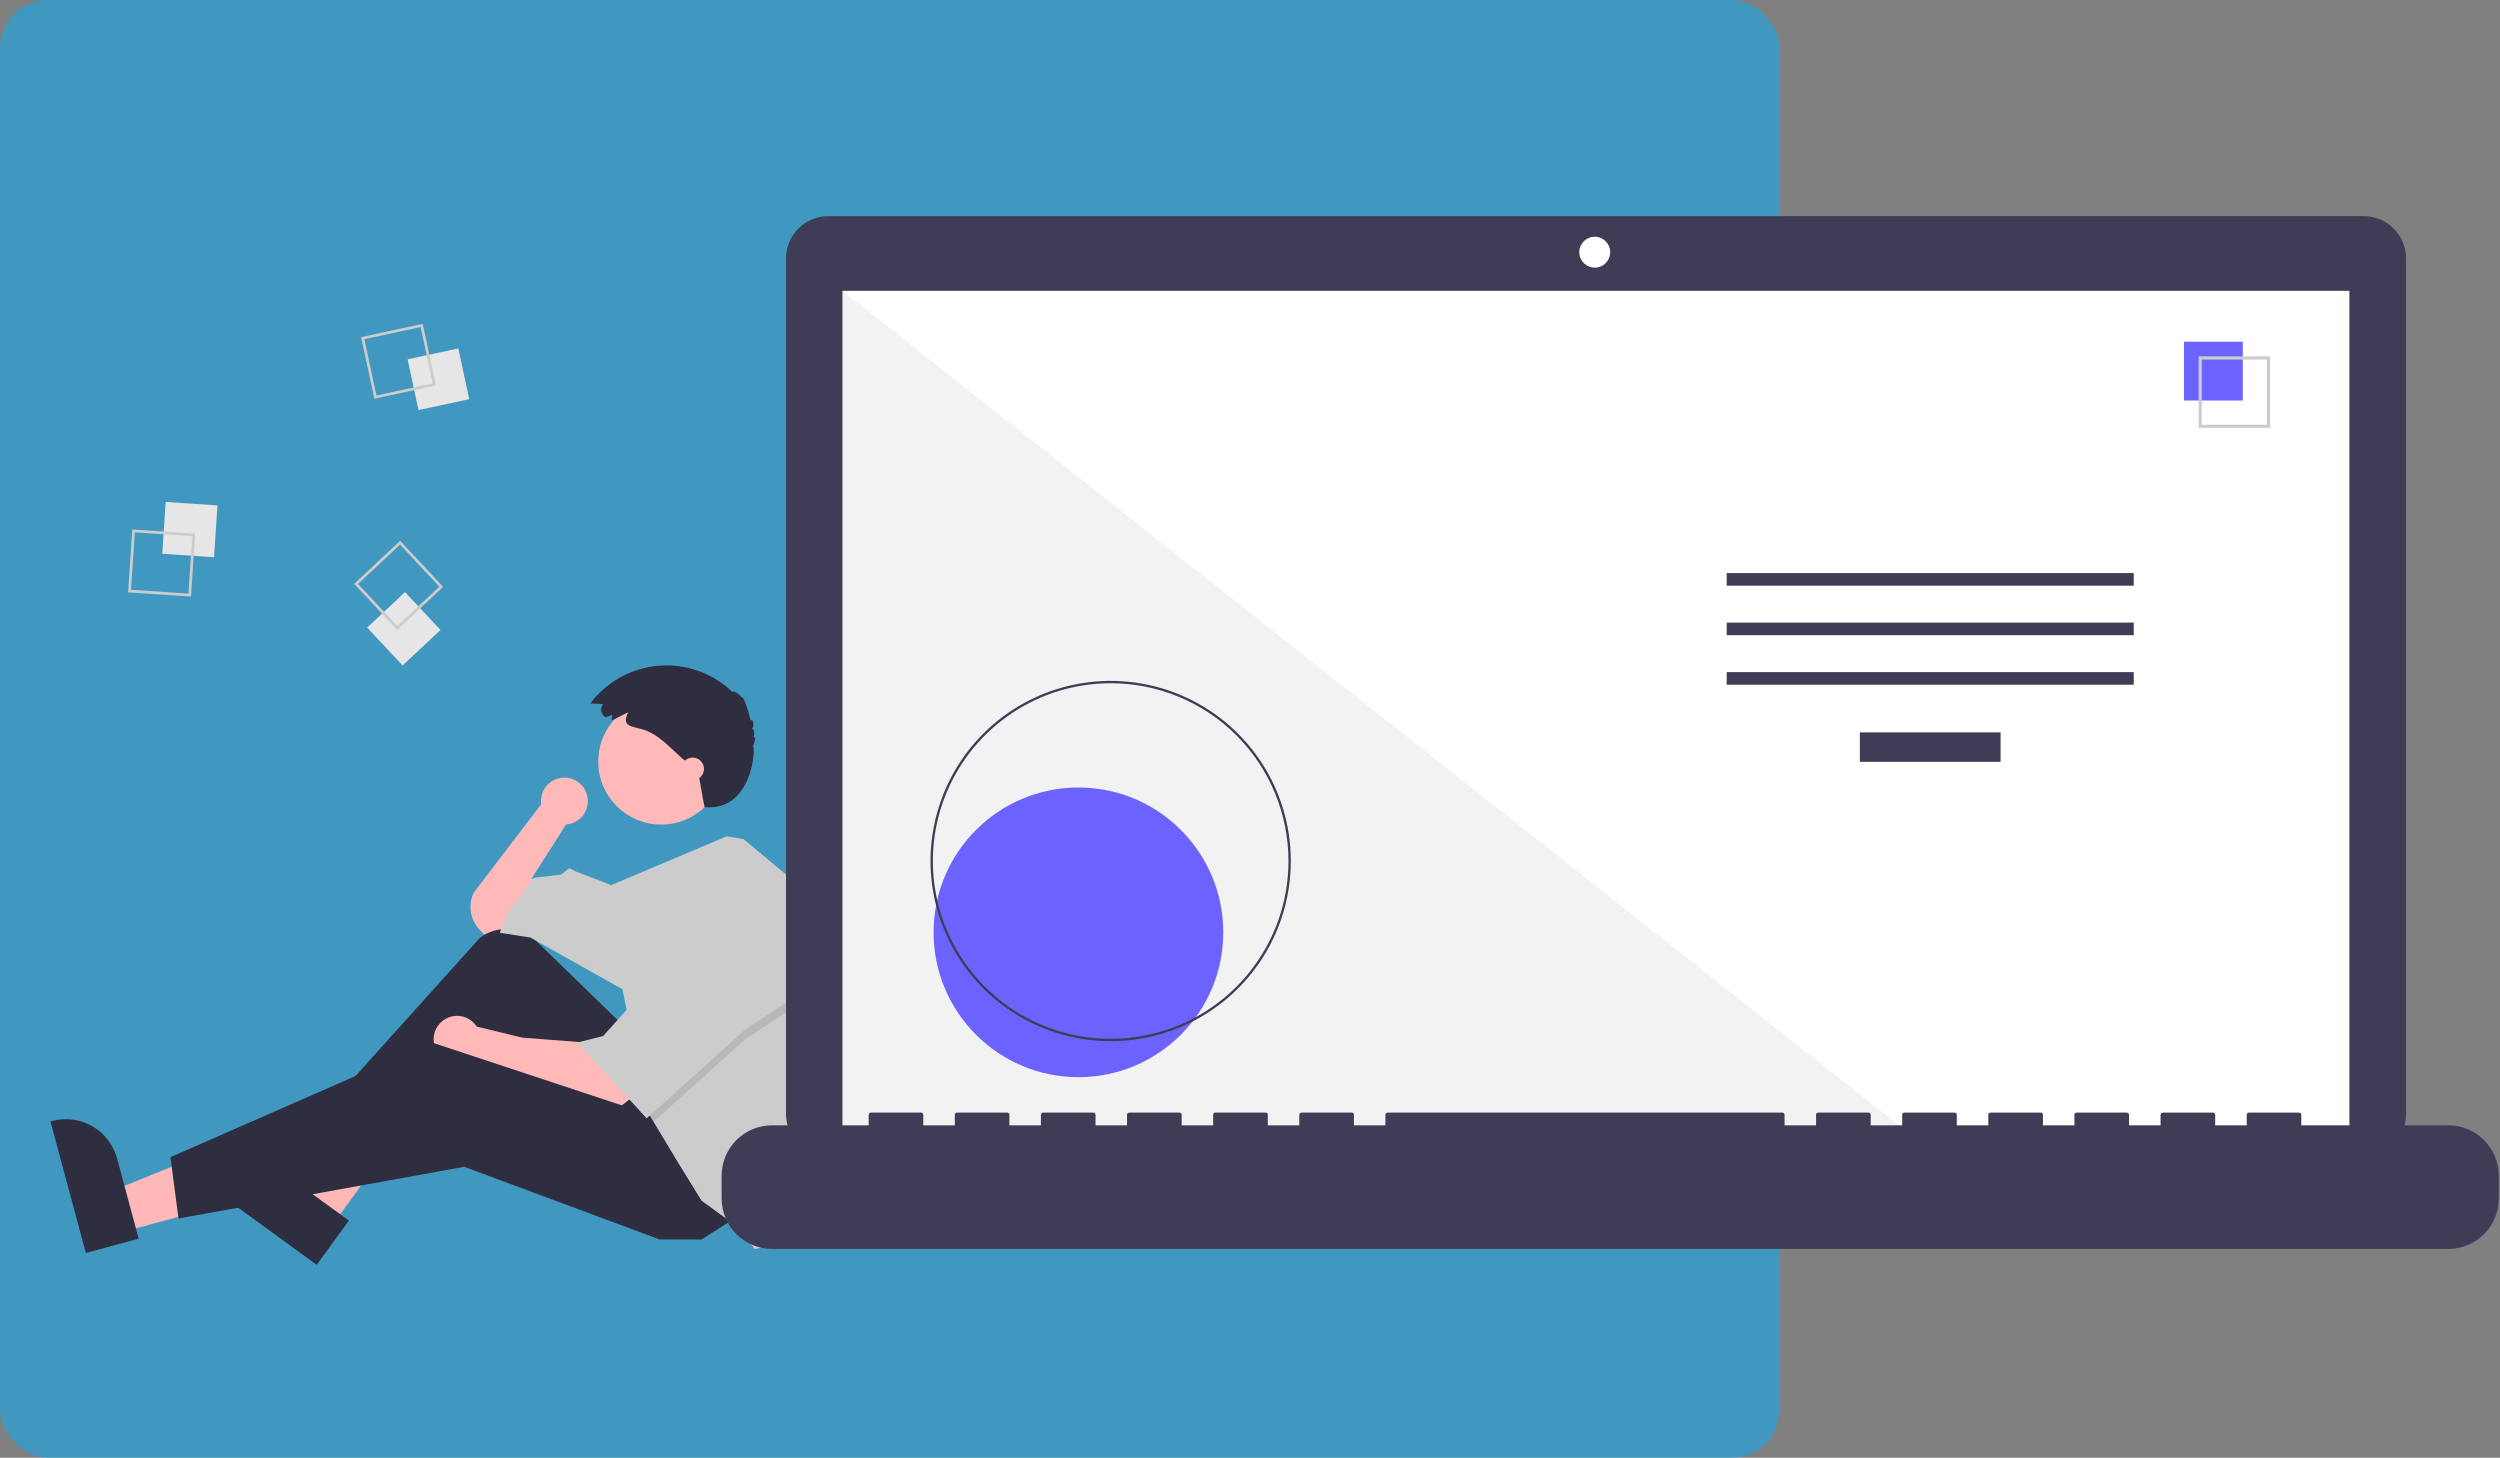 <svg width="1041" height="607" viewBox="0 0 1041 607" fill="none" xmlns="http://www.w3.org/2000/svg">
<rect x="0" y="0" width="1041" height="607" fill="#808080" stroke="none"/>
<rect width="741" height="607" rx="20" fill="#00B0FF" fill-opacity="0.5"/>
<g clip-path="url(#clip0_122_11)">
<path d="M244.77 333.614C244.779 332.274 244.512 330.946 243.986 329.714C243.459 328.481 242.683 327.371 241.708 326.451C240.733 325.532 239.578 324.824 238.317 324.37C237.056 323.917 235.714 323.729 234.377 323.817C233.04 323.905 231.735 324.269 230.544 324.884C229.353 325.499 228.302 326.353 227.456 327.393C226.61 328.432 225.988 329.635 225.628 330.926C225.267 332.217 225.177 333.569 225.363 334.896L197.348 371.582C196.153 373.973 195.689 376.663 196.016 379.316C196.343 381.969 197.445 384.467 199.184 386.497L201.382 389.06L211.465 387.043L222.893 376.96L221.548 365.532L235.665 343.349L235.647 343.333C238.118 343.176 240.436 342.084 242.131 340.278C243.825 338.473 244.769 336.09 244.77 333.614Z" fill="#FFB9B9"/>
<path d="M51.041 512.968L46.468 495.984L109.8 470.265L116.549 495.331L51.041 512.968Z" fill="#FFB8B8"/>
<path d="M35.744 521.732L21 466.97L21.693 466.783C27.346 465.261 33.372 466.047 38.445 468.968C43.519 471.889 47.224 476.706 48.747 482.358L48.747 482.36L57.752 515.807L35.744 521.732Z" fill="#2F2E41"/>
<path d="M138.278 510.254L124.054 499.91L157.185 440.121L178.179 455.388L138.278 510.254Z" fill="#FFB8B8"/>
<path d="M131.879 526.681L86.013 493.326L86.435 492.746C89.878 488.011 95.061 484.838 100.843 483.925C106.626 483.012 112.535 484.433 117.269 487.875L117.271 487.876L145.284 508.249L131.879 526.681Z" fill="#2F2E41"/>
<path d="M259.192 426.704L223.397 391.932C220.273 388.897 216.159 387.092 211.81 386.849C207.462 386.606 203.172 387.942 199.729 390.61L132.143 465.693L138.193 475.104L202.726 431.41L246.42 488.548L288.098 467.71L259.192 426.704Z" fill="#2F2E41"/>
<path d="M243.731 434.099L217.515 432.082L198.529 427.479C197.456 425.806 195.898 424.501 194.064 423.737C192.229 422.974 190.205 422.79 188.262 423.209C186.319 423.628 184.551 424.63 183.194 426.082C181.837 427.534 180.956 429.365 180.668 431.331C180.381 433.298 180.701 435.305 181.586 437.084C182.47 438.864 183.878 440.33 185.619 441.288C187.361 442.245 189.353 442.648 191.329 442.442C193.306 442.236 195.172 441.431 196.679 440.135L196.676 440.149L208.104 444.854L257.176 461.66L263.226 456.954L243.731 434.099Z" fill="#FFB9B9"/>
<path d="M306.92 506.699L292.131 516.11H274.653L193.315 485.86L74.332 507.371L70.971 481.826L179.871 434.099L275.326 465.693L306.92 506.699Z" fill="#2F2E41"/>
<path d="M275.326 343.349C289.805 343.349 301.542 331.611 301.542 317.132C301.542 302.653 289.805 290.916 275.326 290.916C260.847 290.916 249.109 302.653 249.109 317.132C249.109 331.611 260.847 343.349 275.326 343.349Z" fill="#FFB9B9"/>
<path d="M343.159 421.804C343.159 437.626 340.666 453.349 335.772 468.395L333.809 474.432L324.398 517.454L314.315 520.143L306.92 510.732L292.131 499.976L281.376 482.499L272.153 467.132L269.276 462.332L259.192 411.915L220.876 390.404L208.104 388.388L210.793 380.993L222.22 365.532L233.648 364.188L237.009 361.499L239.698 362.843L254.521 368.554L302.578 348.25L309.609 349.399L333.809 369.566C339.995 386.287 343.161 403.975 343.159 421.804Z" fill="#CCCCCC"/>
<path opacity="0.1" d="M335.825 415.949L310.281 432.754L272.153 467.131L269.276 462.332L261.209 421.999H263.226L284.065 383.683L335.825 415.949Z" fill="black"/>
<path d="M284.065 379.649L263.226 417.965L251.126 431.41L240.371 434.099L269.276 465.693L310.281 428.721L335.825 411.915L284.065 379.649Z" fill="#CCCCCC"/>
<path d="M254.935 297.639L252.094 298.732C251.663 298.44 251.293 298.066 251.007 297.631C250.72 297.197 250.522 296.71 250.423 296.198C250.325 295.687 250.328 295.161 250.433 294.651C250.538 294.141 250.742 293.657 251.034 293.225C251.049 293.203 251.065 293.18 251.08 293.158L245.831 292.912C249.201 288.425 253.485 284.704 258.4 281.995C263.316 279.287 268.75 277.653 274.344 277.203C279.938 276.752 285.564 277.494 290.849 279.38C296.135 281.266 300.96 284.253 305.005 288.143C305.244 287.32 307.849 288.921 308.912 290.545C309.27 289.206 311.713 295.68 312.577 300.257C312.977 298.733 314.514 301.193 313.167 303.554C314.021 303.429 314.406 305.613 313.746 306.83C314.68 306.391 314.522 308.999 313.509 310.741C314.842 310.623 313.396 338.072 293.396 336.072C292.003 329.675 292.396 330.072 290.756 321.846C289.993 321.036 289.157 320.298 288.323 319.562L283.81 315.578C278.563 310.946 273.79 305.23 266.799 303.499C261.996 302.309 258.958 302.04 261.576 296.627C259.211 297.614 257.002 299.082 254.615 299.999C254.647 299.242 254.981 298.396 254.935 297.639Z" fill="#2F2E41"/>
<path d="M288.434 324.863C291.033 324.863 293.14 322.756 293.14 320.157C293.14 317.559 291.033 315.452 288.434 315.452C285.835 315.452 283.729 317.559 283.729 320.157C283.729 322.756 285.835 324.863 288.434 324.863Z" fill="#FFB9B9"/>
<path d="M68.998 209.022L67.562 230.585L89.124 232.021L90.56 210.458L68.998 209.022Z" fill="#E6E6E6"/>
<path d="M55.086 220.472L81.269 222.216L79.525 248.398L53.342 246.655L55.086 220.472ZM80.054 223.278L56.148 221.686L54.556 245.592L78.462 247.184L80.054 223.278Z" fill="#CCCCCC"/>
<path d="M190.85 145.084L169.722 149.624L174.262 170.751L195.39 166.212L190.85 145.084Z" fill="#E6E6E6"/>
<path d="M176.021 134.85L181.533 160.505L155.878 166.018L150.365 140.363L176.021 134.85ZM180.178 159.63L175.145 136.205L151.72 141.238L156.754 164.663L180.178 159.63Z" fill="#CCCCCC"/>
<path d="M168.65 246.547L152.878 261.32L167.651 277.092L183.423 262.319L168.65 246.547Z" fill="#E6E6E6"/>
<path d="M184.557 244.337L165.405 262.276L147.466 243.125L166.618 225.186L184.557 244.337ZM165.458 260.663L182.944 244.285L166.565 226.798L149.079 243.177L165.458 260.663Z" fill="#CCCCCC"/>
<path d="M984.277 90H344.894C342.583 90 340.295 90.455 338.16 91.34C336.025 92.224 334.084 93.52 332.45 95.154C330.816 96.789 329.52 98.729 328.635 100.864C327.751 102.999 327.296 105.287 327.296 107.598V463.851C327.296 466.162 327.751 468.45 328.635 470.585C329.52 472.721 330.816 474.661 332.45 476.295C334.084 477.929 336.025 479.225 338.16 480.11C340.295 480.994 342.583 481.449 344.894 481.449H984.277C988.945 481.449 993.421 479.595 996.721 476.295C1000.02 472.994 1001.88 468.518 1001.88 463.851V107.598C1001.88 102.931 1000.02 98.455 996.721 95.154C993.421 91.854 988.945 90 984.277 90Z" fill="#3F3D56"/>
<path d="M978.281 121.102H350.89V475.015H978.281V121.102Z" fill="white"/>
<path d="M664.049 111.449C667.603 111.449 670.484 108.568 670.484 105.015C670.484 101.461 667.603 98.58 664.049 98.58C660.496 98.58 657.615 101.461 657.615 105.015C657.615 108.568 660.496 111.449 664.049 111.449Z" fill="white"/>
<path d="M798.858 475.015H350.89V121.102L798.858 475.015Z" fill="#F2F2F2"/>
<path d="M449.058 448.531C482.365 448.531 509.365 421.531 509.365 388.224C509.365 354.918 482.365 327.917 449.058 327.917C415.751 327.917 388.751 354.918 388.751 388.224C388.751 421.531 415.751 448.531 449.058 448.531Z" fill="#6C63FF"/>
<path d="M462.483 433.551C447.646 433.551 433.143 429.151 420.806 420.908C408.47 412.665 398.855 400.949 393.177 387.242C387.5 373.535 386.014 358.452 388.909 343.9C391.803 329.348 398.948 315.982 409.439 305.491C419.93 295 433.296 287.855 447.848 284.96C462.4 282.066 477.483 283.552 491.19 289.229C504.898 294.907 516.613 304.522 524.856 316.858C533.099 329.195 537.499 343.698 537.499 358.535C537.499 368.386 535.558 378.141 531.788 387.242C528.019 396.343 522.493 404.613 515.527 411.579C508.561 418.545 500.292 424.07 491.19 427.84C482.089 431.61 472.334 433.551 462.483 433.551ZM462.483 284.5C447.84 284.5 433.526 288.842 421.351 296.977C409.176 305.112 399.687 316.675 394.083 330.203C388.48 343.731 387.014 358.617 389.87 372.978C392.727 387.34 399.778 400.532 410.132 410.886C420.486 421.24 433.678 428.291 448.039 431.147C462.401 434.004 477.287 432.538 490.815 426.934C504.343 421.331 515.906 411.842 524.041 399.667C532.176 387.492 536.518 373.178 536.518 358.535C536.518 348.812 534.603 339.185 530.883 330.203C527.162 321.22 521.709 313.059 514.834 306.184C507.959 299.309 499.797 293.856 490.815 290.135C481.833 286.415 472.205 284.5 462.483 284.5Z" fill="#3F3D56"/>
<path d="M833.042 304.969H774.437V317.215H833.042V304.969Z" fill="#3F3D56"/>
<path d="M888.488 238.627H718.991V243.875H888.488V238.627Z" fill="#3F3D56"/>
<path d="M888.488 259.246H718.991V264.494H888.488V259.246Z" fill="#3F3D56"/>
<path d="M888.488 279.865H718.991V285.114H888.488V279.865Z" fill="#3F3D56"/>
<path d="M933.893 142.282H909.401V166.773H933.893V142.282Z" fill="#6C63FF"/>
<path d="M945.264 178.145H915.524V148.405H945.264V178.145ZM916.818 176.852H943.971V149.698H916.817L916.818 176.852Z" fill="#CCCCCC"/>
<path d="M1019.49 468.58H958.262V464.168C958.262 464.053 958.239 463.94 958.195 463.833C958.151 463.727 958.087 463.631 958.006 463.55C957.925 463.468 957.828 463.404 957.722 463.36C957.616 463.316 957.502 463.293 957.387 463.293H936.394C936.279 463.293 936.166 463.316 936.06 463.36C935.953 463.404 935.857 463.468 935.776 463.55C935.694 463.631 935.63 463.727 935.586 463.833C935.542 463.939 935.52 464.053 935.52 464.168V468.58H922.399V464.168C922.399 464.053 922.376 463.94 922.332 463.833C922.289 463.727 922.224 463.631 922.143 463.55C922.062 463.468 921.965 463.404 921.859 463.36C921.753 463.316 921.639 463.293 921.524 463.293H900.532C900.417 463.293 900.303 463.316 900.197 463.36C900.091 463.404 899.994 463.468 899.913 463.55C899.832 463.631 899.767 463.727 899.723 463.833C899.679 463.94 899.657 464.053 899.657 464.168V468.58H886.536V464.168C886.536 464.053 886.514 463.94 886.47 463.833C886.426 463.727 886.361 463.631 886.28 463.55C886.199 463.468 886.102 463.404 885.996 463.36C885.89 463.316 885.776 463.293 885.662 463.293H864.669C864.554 463.293 864.44 463.316 864.334 463.36C864.228 463.404 864.131 463.468 864.05 463.55C863.969 463.631 863.904 463.727 863.86 463.833C863.816 463.94 863.794 464.053 863.794 464.168V468.58H850.673V464.168C850.673 464.053 850.651 463.94 850.607 463.833C850.563 463.727 850.498 463.631 850.417 463.55C850.336 463.468 850.24 463.404 850.133 463.36C850.027 463.316 849.914 463.293 849.799 463.293H828.806C828.691 463.293 828.577 463.316 828.471 463.36C828.365 463.404 828.268 463.468 828.187 463.55C828.106 463.631 828.042 463.727 827.998 463.833C827.954 463.939 827.931 464.053 827.931 464.168V468.58H814.811V464.168C814.811 464.053 814.788 463.94 814.744 463.833C814.7 463.727 814.636 463.631 814.554 463.55C814.473 463.468 814.377 463.404 814.271 463.36C814.164 463.316 814.051 463.293 813.936 463.293H792.943C792.828 463.293 792.714 463.316 792.608 463.36C792.502 463.404 792.406 463.468 792.324 463.55C792.243 463.631 792.179 463.727 792.135 463.833C792.091 463.94 792.068 464.053 792.068 464.168V468.58H778.948V464.168C778.948 464.053 778.925 463.94 778.881 463.833C778.837 463.727 778.773 463.631 778.691 463.55C778.61 463.468 778.514 463.404 778.408 463.36C778.301 463.316 778.188 463.293 778.073 463.293H757.08C756.965 463.293 756.851 463.316 756.745 463.36C756.639 463.404 756.543 463.468 756.461 463.55C756.38 463.631 756.316 463.727 756.272 463.833C756.228 463.94 756.205 464.053 756.205 464.168V468.58H743.085V464.168C743.085 464.053 743.062 463.94 743.018 463.833C742.974 463.727 742.91 463.631 742.829 463.55C742.747 463.468 742.651 463.404 742.545 463.36C742.439 463.316 742.325 463.293 742.21 463.293H577.766C577.651 463.293 577.537 463.316 577.431 463.36C577.325 463.404 577.228 463.468 577.147 463.55C577.066 463.631 577.001 463.727 576.957 463.833C576.913 463.94 576.891 464.053 576.891 464.168V468.58H563.77V464.168C563.77 464.053 563.748 463.94 563.704 463.833C563.66 463.727 563.595 463.631 563.514 463.55C563.433 463.468 563.336 463.404 563.23 463.36C563.124 463.316 563.01 463.293 562.896 463.293H541.903C541.788 463.293 541.674 463.316 541.568 463.36C541.462 463.404 541.365 463.468 541.284 463.55C541.203 463.631 541.139 463.727 541.095 463.833C541.051 463.94 541.028 464.053 541.028 464.168V468.58H527.907V464.168C527.907 464.053 527.885 463.94 527.841 463.833C527.797 463.727 527.732 463.631 527.651 463.55C527.57 463.468 527.474 463.404 527.368 463.36C527.261 463.316 527.148 463.293 527.033 463.293H506.04C505.925 463.293 505.811 463.316 505.705 463.36C505.599 463.404 505.503 463.468 505.421 463.55C505.34 463.631 505.276 463.727 505.232 463.833C505.188 463.94 505.165 464.053 505.165 464.168V468.58H492.045V464.168C492.045 464.053 492.022 463.94 491.978 463.833C491.934 463.727 491.87 463.631 491.788 463.55C491.707 463.468 491.611 463.404 491.505 463.36C491.398 463.316 491.285 463.293 491.17 463.293H470.177C470.062 463.293 469.948 463.316 469.842 463.36C469.736 463.404 469.64 463.468 469.558 463.55C469.477 463.631 469.413 463.727 469.369 463.833C469.325 463.94 469.302 464.053 469.302 464.168V468.58H456.182V464.168C456.182 464.053 456.159 463.94 456.115 463.833C456.071 463.727 456.007 463.631 455.925 463.55C455.844 463.468 455.748 463.404 455.642 463.36C455.536 463.316 455.422 463.293 455.307 463.293H434.314C434.199 463.293 434.085 463.316 433.979 463.36C433.873 463.404 433.777 463.468 433.696 463.55C433.614 463.631 433.55 463.727 433.506 463.833C433.462 463.94 433.439 464.053 433.439 464.168V468.58H420.319V464.168C420.319 464.053 420.296 463.94 420.252 463.833C420.208 463.727 420.144 463.631 420.063 463.55C419.981 463.468 419.885 463.404 419.779 463.36C419.673 463.316 419.559 463.293 419.444 463.293H398.451C398.219 463.293 397.997 463.386 397.833 463.55C397.669 463.714 397.576 463.936 397.576 464.168V468.58H384.456V464.168C384.456 464.053 384.433 463.94 384.389 463.833C384.345 463.727 384.281 463.631 384.2 463.55C384.118 463.468 384.022 463.404 383.916 463.36C383.81 463.316 383.696 463.293 383.581 463.293H362.588C362.356 463.293 362.134 463.386 361.97 463.55C361.806 463.714 361.714 463.936 361.714 464.168V468.58H321.477C315.909 468.58 310.57 470.791 306.633 474.728C302.696 478.665 300.484 484.005 300.484 489.573V499.065C300.484 504.633 302.696 509.972 306.633 513.909C310.57 517.846 315.909 520.058 321.477 520.058H1019.49C1025.06 520.058 1030.4 517.846 1034.34 513.909C1038.27 509.972 1040.48 504.633 1040.48 499.065V489.573C1040.48 486.816 1039.94 484.086 1038.89 481.539C1037.83 478.992 1036.28 476.678 1034.34 474.728C1032.39 472.779 1030.07 471.233 1027.52 470.178C1024.98 469.123 1022.25 468.58 1019.49 468.58Z" fill="#3F3D56"/>
</g>
<defs>
<clipPath id="clip0_122_11">
<rect width="1019.48" height="436.681" fill="white" transform="translate(21 90)"/>
</clipPath>
</defs>
</svg>
